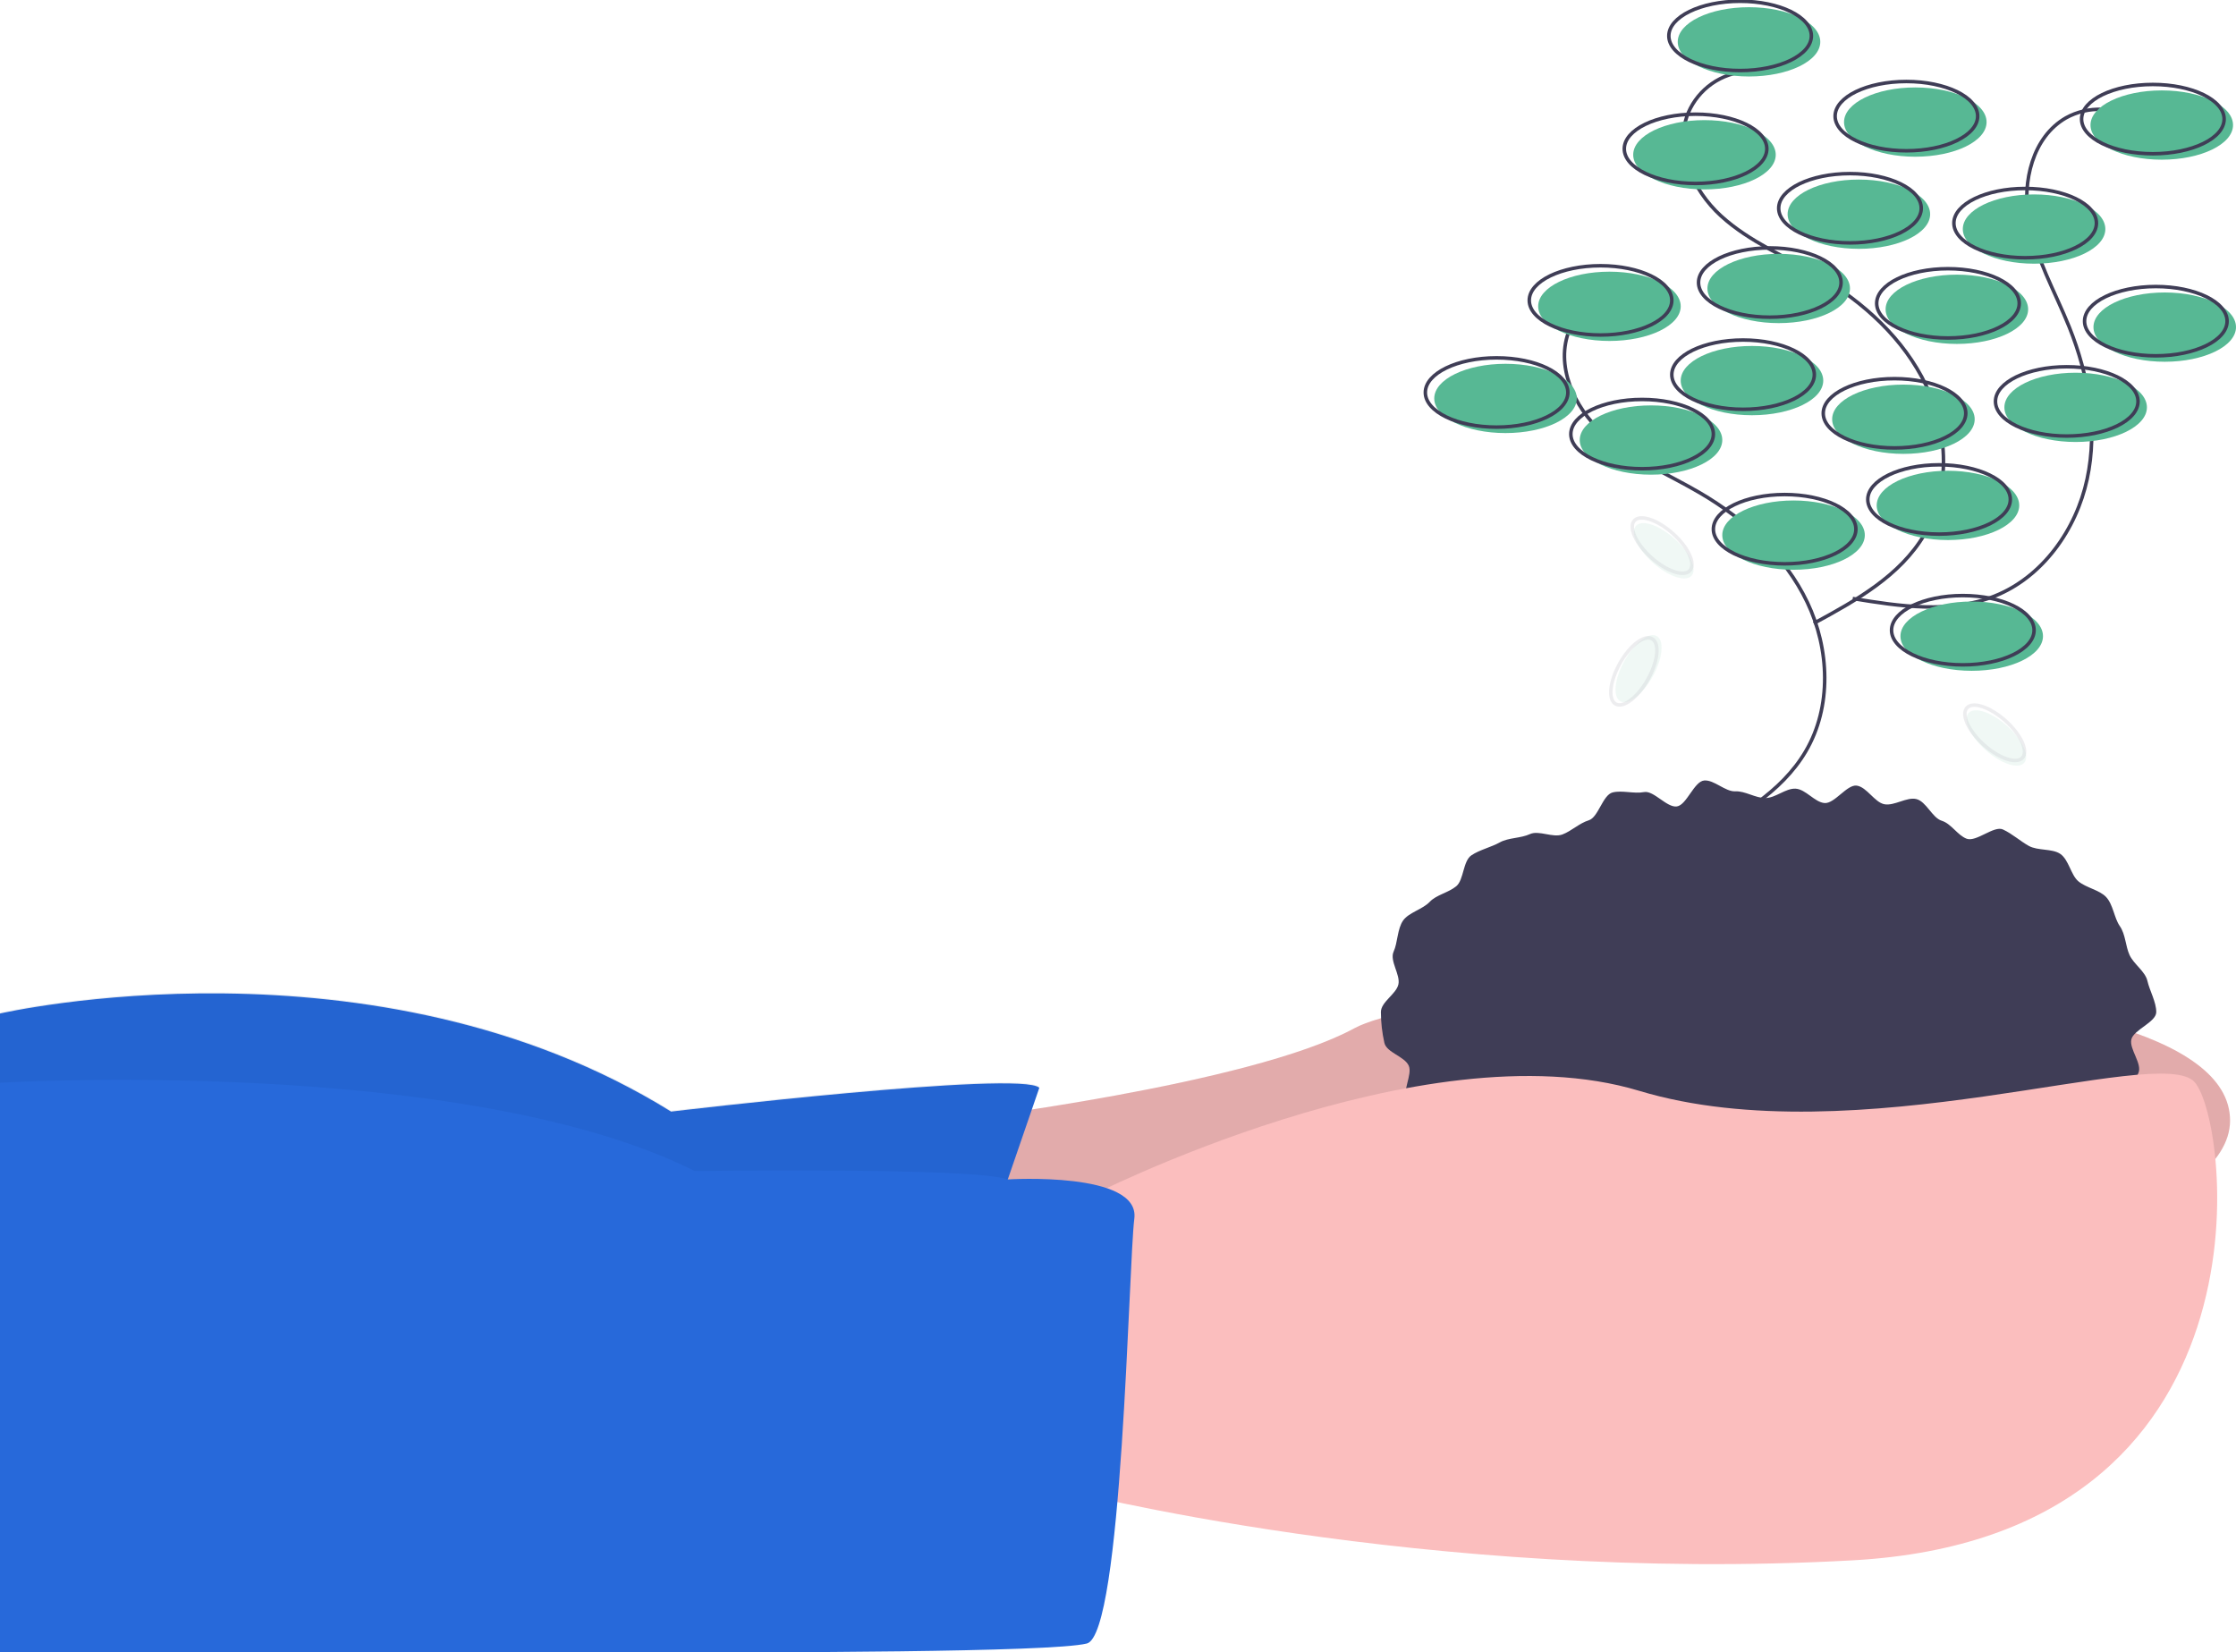 <svg width="636" height="470" viewBox="0 0 636 470" fill="none" xmlns="http://www.w3.org/2000/svg">
<g clip-path="url(#clip0_0_37)">
<path d="M271.123 318.709C271.123 318.709 355.586 308.567 385.147 292.508C414.709 276.449 634.311 268.843 634.311 318.709C634.311 368.576 381.769 390.551 381.769 390.551L249.163 382.945L271.123 318.709Z" fill="#FBBEBE"/>
<path opacity="0.1" d="M271.123 318.709C271.123 318.709 355.586 308.567 385.147 292.508C414.709 276.449 634.311 268.843 634.311 318.709C634.311 368.576 381.769 390.551 381.769 390.551L249.163 382.945L271.123 318.709Z" fill="black"/>
<path d="M295.618 309.412L277.88 360.969L0 364.35V288.282C0 288.282 106.422 263.771 190.884 316.174C190.884 316.174 290.55 304.341 295.618 309.412Z" fill="#2769DA"/>
<path opacity="0.1" d="M295.618 309.157L277.88 360.714L0 364.095V288.027C0 288.027 106.422 263.516 190.884 315.919C190.884 315.919 290.55 304.086 295.618 309.157Z" fill="#11397D"/>
<path d="M613.32 287.86C613.32 290.74 606.864 292.879 606.229 295.658C605.6 298.414 609.435 302.605 608.222 305.237C606.967 307.929 605.485 310.508 603.791 312.947C602.202 315.225 597.29 314.892 595.276 317.028C593.305 318.969 591.216 320.786 589.022 322.471C586.885 324.249 583.99 324.622 581.561 326.259C579.25 327.816 579.53 333.525 576.974 334.943C574.532 336.297 570.793 335.208 568.144 336.425C565.602 337.594 564.261 341.821 561.542 342.854C558.92 343.851 555.676 343.422 552.904 344.285C550.221 345.121 547.22 344.985 544.409 345.689C541.68 346.372 539.595 350.466 536.755 351.018C533.989 351.556 530.747 350.122 527.886 350.529C525.093 350.927 521.844 347.389 518.97 347.657C516.157 347.919 513.507 349.557 510.626 349.689C507.801 349.819 505.009 351.063 502.128 351.063C499.247 351.063 496.274 353.768 493.45 353.638C490.569 353.506 487.961 349.407 485.148 349.144C482.274 348.877 478.846 353.159 476.053 352.761C473.192 352.354 470.926 348.162 468.16 347.624C465.32 347.072 461.651 350.068 458.921 349.384C456.11 348.681 454.441 343.805 451.758 342.969C448.987 342.106 445.551 343.275 442.93 342.278C440.211 341.244 436.899 341.411 434.356 340.242C431.707 339.024 429.805 336.143 427.363 334.789C424.807 333.371 423.629 329.856 421.318 328.299C418.888 326.662 415.186 326.871 413.049 325.092C410.793 323.214 406.566 323.116 404.662 321.096C402.648 318.96 401.833 315.372 400.243 313.094C398.569 310.694 401.855 305.621 400.686 303.085C399.473 300.453 394.401 299.384 393.772 296.628C393.123 293.75 392.789 290.81 392.778 287.86C392.778 284.979 397.116 282.777 397.751 279.999C398.38 277.243 395.187 273.284 396.401 270.652C397.57 268.115 397.421 264.217 399.096 261.817C400.686 259.539 404.654 258.646 406.667 256.509C408.571 254.489 411.979 253.926 414.235 252.048C416.372 250.27 416.1 244.907 418.53 243.27C420.84 241.714 424.066 241.003 426.622 239.586C429.064 238.231 432.52 238.46 435.169 237.242C437.712 236.074 441.694 238.376 444.413 237.343C447.035 236.346 449.161 234.167 451.933 233.304C454.615 232.468 455.876 226.096 458.687 225.392C461.416 224.709 464.775 225.843 467.614 225.291C470.381 224.753 474.103 229.781 476.964 229.373C479.757 228.976 481.847 222.264 484.721 221.996C487.533 221.734 490.705 225.21 493.585 225.078C496.41 224.948 499.246 226.985 502.128 226.985C505.008 226.985 507.879 224.189 510.703 224.319C513.583 224.451 516.123 228.146 518.936 228.408C521.81 228.676 525.338 223.056 528.132 223.454C530.992 223.862 533.203 228.205 535.969 228.743C538.81 229.295 542.367 226.599 545.097 227.282C547.908 227.985 549.6 232.602 552.283 233.438C555.054 234.301 556.762 237.558 559.383 238.555C562.102 239.589 567.153 234.752 569.696 235.921C572.345 237.139 574.633 239.246 577.075 240.6C579.631 242.018 583.694 241.305 586.004 242.862C588.434 244.499 589.032 248.894 591.169 250.672C593.425 252.55 597.146 253.115 599.05 255.136C601.064 257.272 601.344 261.101 602.934 263.379C604.608 265.778 604.556 269.103 605.725 271.639C606.938 274.271 610.176 276.261 610.806 279.017C611.44 281.795 613.32 284.98 613.32 287.86Z" fill="#3F3D56"/>
<path d="M309.131 340.685C309.131 340.685 404.574 291.663 466.231 310.257C527.888 328.852 614.04 296.734 624.175 307.722C634.311 318.709 648.669 437.037 527.044 443.799C405.418 450.56 301.53 423.514 301.53 423.514L309.131 340.685Z" fill="#FBBEBE"/>
<path d="M286.655 335.464C286.655 335.464 324.335 333.078 322.645 346.601C320.956 360.124 319.267 464.929 309.132 467.464C298.996 470 218.757 470 185.817 470H0V307.965C0 307.965 131.761 300.115 197.641 333.078C197.641 333.078 276.848 331.934 286.655 335.464Z" fill="#2769DA"/>
<path d="M463.174 82.018C459.574 82.221 456.101 83.424 453.146 85.492C450.19 87.56 447.869 90.41 446.442 93.725C442.258 103.845 447.645 115.733 455.732 123.112C463.819 130.492 474.207 134.71 483.646 140.255C496.323 147.702 507.715 158.04 514.058 171.311C520.401 184.581 521.076 201.02 513.619 213.697C506.699 225.465 494.115 232.507 482.113 239.002" stroke="#3F3D56" stroke-miterlimit="10"/>
<path d="M496.959 20.318C493.359 20.522 489.886 21.725 486.931 23.793C483.975 25.86 481.654 28.711 480.227 32.025C476.043 42.145 481.43 54.033 489.517 61.413C497.604 68.793 507.992 73.011 517.43 78.555C530.108 86.003 541.499 96.341 547.843 109.611C554.186 122.882 554.86 139.32 547.404 151.998C540.484 163.765 527.9 170.808 515.898 177.303" stroke="#3F3D56" stroke-miterlimit="10"/>
<path d="M608.041 34.509C605.069 32.464 601.588 31.288 597.986 31.113C594.384 30.937 590.805 31.769 587.649 33.516C578.149 38.955 575.137 51.655 577.016 62.444C578.896 73.234 584.53 82.933 588.601 93.099C594.069 106.754 596.753 121.907 593.65 136.286C590.547 150.665 581.025 164.076 567.373 169.533C554.702 174.598 540.443 172.458 526.98 170.242" stroke="#3F3D56" stroke-miterlimit="10"/>
<path d="M510.151 162.058C521.347 162.058 530.422 157.647 530.422 152.205C530.422 146.764 521.347 142.353 510.151 142.353C498.956 142.353 489.88 146.764 489.88 152.205C489.88 157.647 498.956 162.058 510.151 162.058Z" fill="#57B894"/>
<path d="M507.618 160.367C518.813 160.367 527.888 155.956 527.888 150.515C527.888 145.073 518.813 140.662 507.618 140.662C496.422 140.662 487.347 145.073 487.347 150.515C487.347 155.956 496.422 160.367 507.618 160.367Z" stroke="#3F3D56" stroke-miterlimit="10"/>
<path d="M554.072 153.606C565.267 153.606 574.343 149.195 574.343 143.753C574.343 138.312 565.267 133.901 554.072 133.901C542.876 133.901 533.801 138.312 533.801 143.753C533.801 149.195 542.876 153.606 554.072 153.606Z" fill="#57B894"/>
<path d="M551.538 151.915C562.733 151.915 571.809 147.504 571.809 142.063C571.809 136.621 562.733 132.21 551.538 132.21C540.343 132.21 531.267 136.621 531.267 142.063C531.267 147.504 540.343 151.915 551.538 151.915Z" stroke="#3F3D56" stroke-miterlimit="10"/>
<path d="M560.829 190.795C572.024 190.795 581.1 186.383 581.1 180.942C581.1 175.501 572.024 171.089 560.829 171.089C549.633 171.089 540.558 175.501 540.558 180.942C540.558 186.383 549.633 190.795 560.829 190.795Z" fill="#57B894"/>
<path d="M558.295 189.104C569.49 189.104 578.566 184.693 578.566 179.252C578.566 173.81 569.49 169.399 558.295 169.399C547.099 169.399 538.024 173.81 538.024 179.252C538.024 184.693 547.099 189.104 558.295 189.104Z" stroke="#3F3D56" stroke-miterlimit="10"/>
<path d="M556.606 97.823C567.801 97.823 576.876 93.412 576.876 87.97C576.876 82.529 567.801 78.117 556.606 78.117C545.41 78.117 536.335 82.529 536.335 87.97C536.335 93.412 545.41 97.823 556.606 97.823Z" fill="#57B894"/>
<path d="M554.072 96.132C565.267 96.132 574.343 91.721 574.343 86.28C574.343 80.838 565.267 76.427 554.072 76.427C542.876 76.427 533.801 80.838 533.801 86.28C533.801 91.721 542.876 96.132 554.072 96.132Z" stroke="#3F3D56" stroke-miterlimit="10"/>
<path d="M505.928 91.906C517.124 91.906 526.199 87.495 526.199 82.054C526.199 76.612 517.124 72.201 505.928 72.201C494.733 72.201 485.657 76.612 485.657 82.054C485.657 87.495 494.733 91.906 505.928 91.906Z" fill="#57B894"/>
<path d="M503.394 90.216C514.59 90.216 523.665 85.805 523.665 80.363C523.665 74.922 514.59 70.511 503.394 70.511C492.199 70.511 483.124 74.922 483.124 80.363C483.124 85.805 492.199 90.216 503.394 90.216Z" stroke="#3F3D56" stroke-miterlimit="10"/>
<path d="M528.733 70.776C539.928 70.776 549.004 66.365 549.004 60.924C549.004 55.482 539.928 51.071 528.733 51.071C517.538 51.071 508.462 55.482 508.462 60.924C508.462 66.365 517.538 70.776 528.733 70.776Z" fill="#57B894"/>
<path d="M526.199 69.086C537.395 69.086 546.47 64.675 546.47 59.233C546.47 53.792 537.395 49.381 526.199 49.381C515.004 49.381 505.928 53.792 505.928 59.233C505.928 64.675 515.004 69.086 526.199 69.086Z" stroke="#3F3D56" stroke-miterlimit="10"/>
<path d="M578.566 75.002C589.761 75.002 598.837 70.591 598.837 65.15C598.837 59.708 589.761 55.297 578.566 55.297C567.37 55.297 558.295 59.708 558.295 65.15C558.295 70.591 567.37 75.002 578.566 75.002Z" fill="#57B894"/>
<path d="M576.032 73.312C587.227 73.312 596.303 68.901 596.303 63.459C596.303 58.018 587.227 53.607 576.032 53.607C564.837 53.607 555.761 58.018 555.761 63.459C555.761 68.901 564.837 73.312 576.032 73.312Z" stroke="#3F3D56" stroke-miterlimit="10"/>
<path d="M615.729 102.894C626.924 102.894 636 98.483 636 93.041C636 87.6 626.924 83.189 615.729 83.189C604.534 83.189 595.458 87.6 595.458 93.041C595.458 98.483 604.534 102.894 615.729 102.894Z" fill="#57B894"/>
<path d="M613.195 101.204C624.391 101.204 633.466 96.792 633.466 91.351C633.466 85.909 624.391 81.498 613.195 81.498C602 81.498 592.924 85.909 592.924 91.351C592.924 96.792 602 101.204 613.195 101.204Z" stroke="#3F3D56" stroke-miterlimit="10"/>
<path d="M484.813 53.872C496.008 53.872 505.084 49.461 505.084 44.02C505.084 38.578 496.008 34.167 484.813 34.167C473.617 34.167 464.542 38.578 464.542 44.02C464.542 49.461 473.617 53.872 484.813 53.872Z" fill="#57B894"/>
<path d="M482.279 52.182C493.474 52.182 502.55 47.771 502.55 42.329C502.55 36.888 493.474 32.477 482.279 32.477C471.084 32.477 462.008 36.888 462.008 42.329C462.008 47.771 471.084 52.182 482.279 52.182Z" stroke="#3F3D56" stroke-miterlimit="10"/>
<path d="M497.482 21.755C508.677 21.755 517.753 17.344 517.753 11.902C517.753 6.461 508.677 2.05 497.482 2.05C486.287 2.05 477.211 6.461 477.211 11.902C477.211 17.344 486.287 21.755 497.482 21.755Z" fill="#57B894"/>
<path d="M494.948 20.064C506.143 20.064 515.219 15.653 515.219 10.212C515.219 4.77 506.143 0.359 494.948 0.359C483.753 0.359 474.677 4.77 474.677 10.212C474.677 15.653 483.753 20.064 494.948 20.064Z" stroke="#3F3D56" stroke-miterlimit="10"/>
<path d="M614.884 45.42C626.08 45.42 635.155 41.009 635.155 35.568C635.155 30.126 626.08 25.715 614.884 25.715C603.689 25.715 594.614 30.126 594.614 35.568C594.614 41.009 603.689 45.42 614.884 45.42Z" fill="#57B894"/>
<path d="M612.351 43.73C623.546 43.73 632.622 39.319 632.622 33.877C632.622 28.436 623.546 24.025 612.351 24.025C601.155 24.025 592.08 28.436 592.08 33.877C592.08 39.319 601.155 43.73 612.351 43.73Z" stroke="#3F3D56" stroke-miterlimit="10"/>
<path d="M428.223 123.179C439.418 123.179 448.494 118.767 448.494 113.326C448.494 107.885 439.418 103.473 428.223 103.473C417.028 103.473 407.952 107.885 407.952 113.326C407.952 118.767 417.028 123.179 428.223 123.179Z" fill="#57B894"/>
<path d="M425.689 121.488C436.885 121.488 445.96 117.077 445.96 111.636C445.96 106.194 436.885 101.783 425.689 101.783C414.494 101.783 405.418 106.194 405.418 111.636C405.418 117.077 414.494 121.488 425.689 121.488Z" stroke="#3F3D56" stroke-miterlimit="10"/>
<path d="M498.327 118.107C509.522 118.107 518.598 113.696 518.598 108.255C518.598 102.813 509.522 98.402 498.327 98.402C487.131 98.402 478.056 102.813 478.056 108.255C478.056 113.696 487.131 118.107 498.327 118.107Z" fill="#57B894"/>
<path d="M495.793 116.417C506.988 116.417 516.064 112.006 516.064 106.564C516.064 101.123 506.988 96.712 495.793 96.712C484.597 96.712 475.522 101.123 475.522 106.564C475.522 112.006 484.597 116.417 495.793 116.417Z" stroke="#3F3D56" stroke-miterlimit="10"/>
<path d="M590.39 125.714C601.586 125.714 610.661 121.303 610.661 115.862C610.661 110.42 601.586 106.009 590.39 106.009C579.195 106.009 570.12 110.42 570.12 115.862C570.12 121.303 579.195 125.714 590.39 125.714Z" fill="#57B894"/>
<path d="M587.857 124.024C599.052 124.024 608.128 119.613 608.128 114.171C608.128 108.73 599.052 104.319 587.857 104.319C576.661 104.319 567.586 108.73 567.586 114.171C567.586 119.613 576.661 124.024 587.857 124.024Z" stroke="#3F3D56" stroke-miterlimit="10"/>
<path d="M541.402 129.095C552.598 129.095 561.673 124.684 561.673 119.242C561.673 113.801 552.598 109.39 541.402 109.39C530.207 109.39 521.131 113.801 521.131 119.242C521.131 124.684 530.207 129.095 541.402 129.095Z" fill="#57B894"/>
<path d="M538.869 127.405C550.064 127.405 559.139 122.994 559.139 117.552C559.139 112.111 550.064 107.699 538.869 107.699C527.673 107.699 518.598 112.111 518.598 117.552C518.598 122.994 527.673 127.405 538.869 127.405Z" stroke="#3F3D56" stroke-miterlimit="10"/>
<path d="M544.781 44.575C555.976 44.575 565.052 40.164 565.052 34.722C565.052 29.281 555.976 24.87 544.781 24.87C533.586 24.87 524.51 29.281 524.51 34.722C524.51 40.164 533.586 44.575 544.781 44.575Z" fill="#57B894"/>
<path d="M542.247 42.885C553.442 42.885 562.518 38.474 562.518 33.032C562.518 27.591 553.442 23.18 542.247 23.18C531.052 23.18 521.976 27.591 521.976 33.032C521.976 38.474 531.052 42.885 542.247 42.885Z" stroke="#3F3D56" stroke-miterlimit="10"/>
<path d="M457.785 96.978C468.98 96.978 478.056 92.566 478.056 87.125C478.056 81.683 468.98 77.272 457.785 77.272C446.59 77.272 437.514 81.683 437.514 87.125C437.514 92.566 446.59 96.978 457.785 96.978Z" fill="#57B894"/>
<path d="M455.251 95.287C466.446 95.287 475.522 90.876 475.522 85.434C475.522 79.993 466.446 75.582 455.251 75.582C444.056 75.582 434.98 79.993 434.98 85.434C434.98 90.876 444.056 95.287 455.251 95.287Z" stroke="#3F3D56" stroke-miterlimit="10"/>
<path d="M469.61 135.011C480.805 135.011 489.88 130.6 489.88 125.159C489.88 119.717 480.805 115.306 469.61 115.306C458.414 115.306 449.339 119.717 449.339 125.159C449.339 130.6 458.414 135.011 469.61 135.011Z" fill="#57B894"/>
<path d="M467.076 133.321C478.271 133.321 487.347 128.91 487.347 123.468C487.347 118.027 478.271 113.616 467.076 113.616C455.88 113.616 446.805 118.027 446.805 123.468C446.805 128.91 455.88 133.321 467.076 133.321Z" stroke="#3F3D56" stroke-miterlimit="10"/>
<g opacity="0.3">
<path opacity="0.3" d="M470.081 192.433C472.943 187.309 473.465 182.151 471.248 180.911C469.03 179.671 464.913 182.819 462.052 187.942C459.191 193.066 458.668 198.224 460.885 199.464C463.103 200.704 467.22 197.556 470.081 192.433Z" fill="#57B894"/>
<path opacity="0.3" d="M468.745 193.207C471.606 188.084 472.128 182.925 469.911 181.685C467.694 180.445 463.577 183.593 460.716 188.717C457.854 193.84 457.332 198.998 459.549 200.238C461.766 201.478 465.883 198.33 468.745 193.207Z" stroke="#3F3D56" stroke-miterlimit="10"/>
</g>
<g opacity="0.3">
<path opacity="0.3" d="M575.742 216.993C577.436 215.099 575.266 210.391 570.896 206.477C566.526 202.563 561.609 200.925 559.916 202.819C558.222 204.713 560.391 209.421 564.762 213.335C569.132 217.249 574.048 218.887 575.742 216.993Z" fill="#57B894"/>
<path opacity="0.3" d="M575.279 215.519C576.973 213.625 574.803 208.917 570.433 205.002C566.063 201.088 561.147 199.451 559.453 201.345C557.759 203.239 559.928 207.947 564.299 211.861C568.669 215.775 573.585 217.413 575.279 215.519Z" stroke="#3F3D56" stroke-miterlimit="10"/>
</g>
<g opacity="0.3">
<path opacity="0.3" d="M481.145 163.746C482.839 161.852 480.669 157.143 476.298 153.229C471.928 149.315 467.012 147.677 465.318 149.571C463.624 151.465 465.794 156.174 470.164 160.088C474.535 164.002 479.451 165.64 481.145 163.746Z" fill="#57B894"/>
<path opacity="0.3" d="M480.682 162.271C482.376 160.377 480.206 155.669 475.835 151.755C471.465 147.841 466.549 146.203 464.855 148.097C463.161 149.991 465.331 154.699 469.701 158.614C474.072 162.528 478.988 164.165 480.682 162.271Z" stroke="#3F3D56" stroke-miterlimit="10"/>
</g>
</g>
<defs>
<clipPath id="clip0_0_37">
<rect width="636" height="470" fill="white"/>
</clipPath>
</defs>
</svg>
